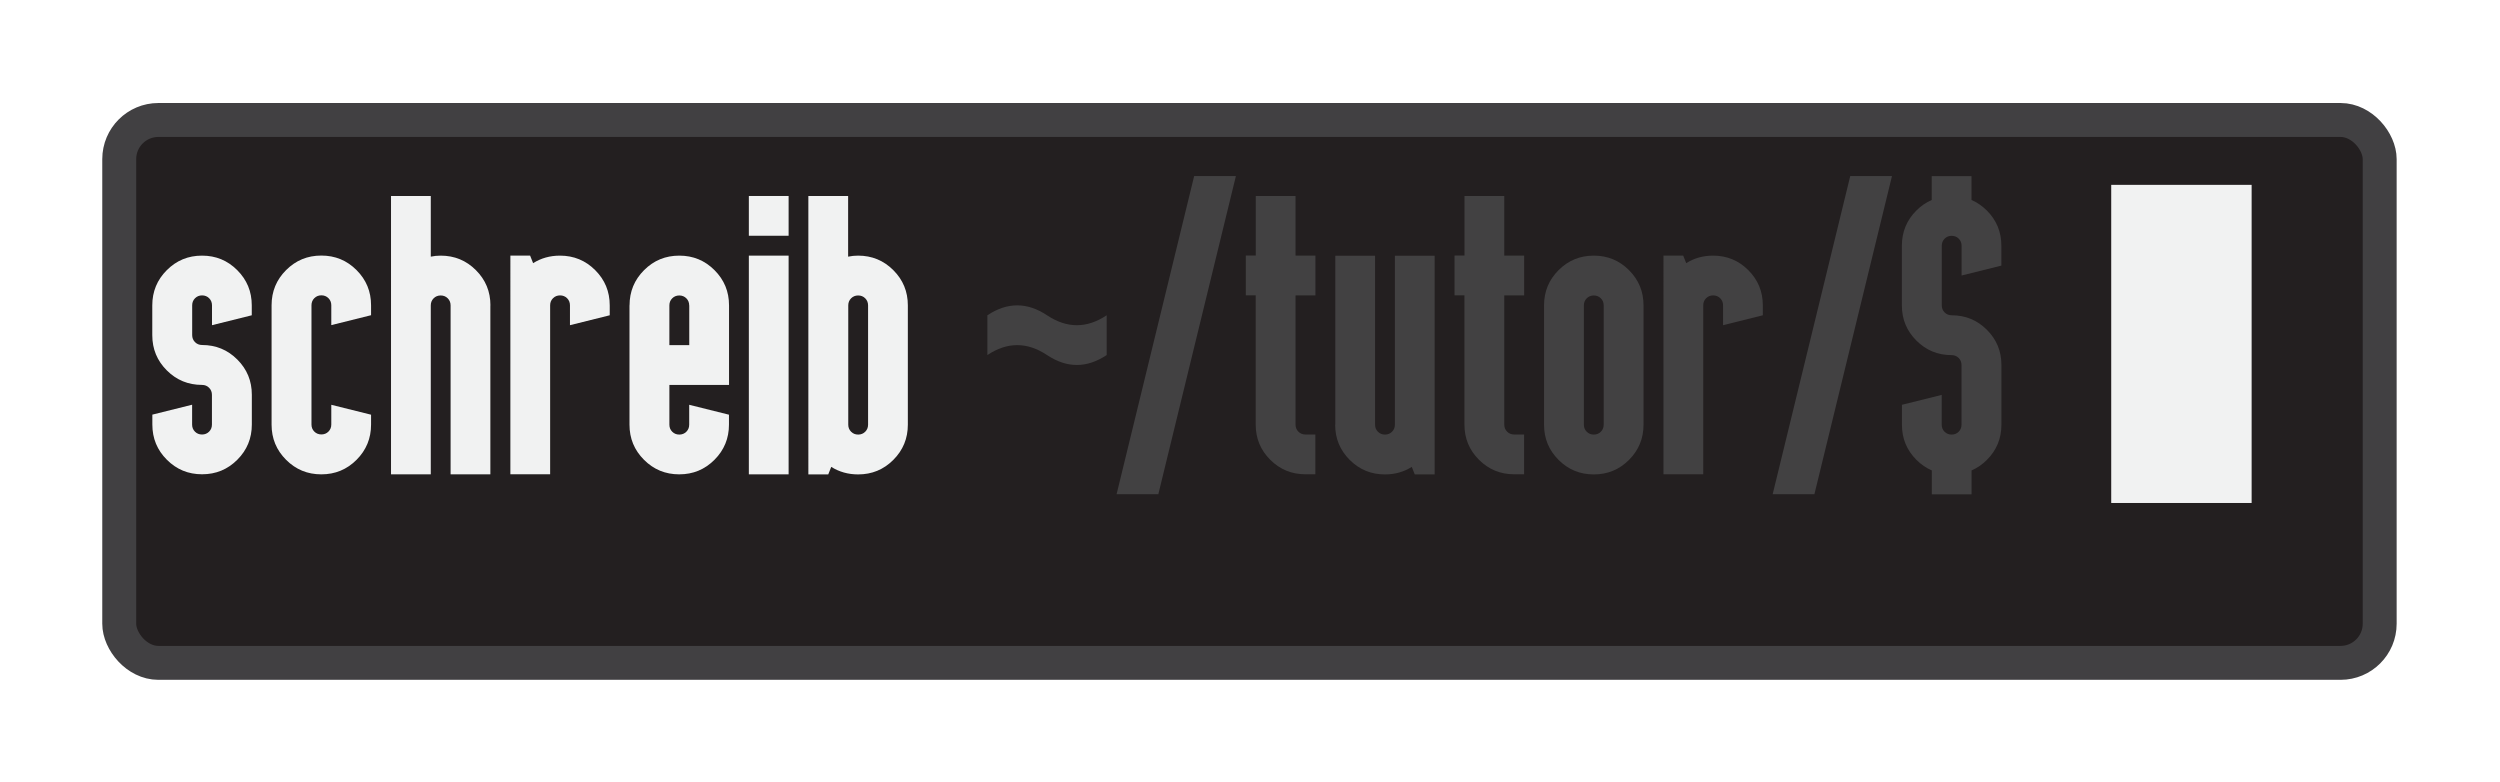 <?xml version="1.0" encoding="UTF-8"?>
<svg id="Layer_1" data-name="Layer 1" xmlns="http://www.w3.org/2000/svg" xmlns:xlink="http://www.w3.org/1999/xlink" viewBox="0 0 368.4 115.2">
  <defs>
    <style>
      .cls-1 {
        fill: #424142;
      }

      .cls-2 {
        fill: #f1f2f2;
      }

      .cls-3 {
        fill: #231f20;
        filter: url(#drop-shadow-1);
        stroke: #414042;
        stroke-miterlimit: 10;
        stroke-width: 5px;
      }
    </style>
    <filter id="drop-shadow-1" filterUnits="userSpaceOnUse">
      <feOffset dx="7" dy="7"/>
      <feGaussianBlur result="blur" stdDeviation="5"/>
      <feFlood flood-color="#000" flood-opacity="1"/>
      <feComposite in2="blur" operator="in"/>
      <feComposite in="SourceGraphic"/>
    </filter>
  </defs>
  <rect class="cls-3" x="10.57" y="10.68" width="333.1" height="80" rx="5.77" ry="5.77"/>
  <g>
    <path class="cls-2" d="M37.1,45v1.46l-5.86,1.46v-2.93c0-.41-.14-.76-.42-1.04-.28-.28-.63-.42-1.04-.42s-.76,.14-1.04,.42-.42,.63-.42,1.04v4.39c0,.41,.14,.76,.42,1.04,.28,.28,.63,.42,1.04,.42,2.03,0,3.76,.71,5.19,2.14,1.43,1.43,2.14,3.15,2.14,5.19v4.39c0,2.03-.71,3.76-2.14,5.19s-3.15,2.14-5.19,2.14-3.76-.71-5.19-2.14c-1.43-1.43-2.14-3.15-2.14-5.19v-1.46l5.86-1.46v2.93c0,.41,.14,.76,.42,1.04,.28,.28,.63,.42,1.04,.42s.76-.14,1.04-.42,.42-.63,.42-1.04v-4.39c0-.41-.14-.76-.42-1.04-.28-.28-.63-.42-1.04-.42-2.03,0-3.76-.71-5.19-2.14-1.43-1.43-2.14-3.15-2.14-5.19v-4.39c0-2.03,.71-3.76,2.14-5.19s3.15-2.14,5.19-2.14,3.76,.71,5.19,2.14c1.43,1.43,2.14,3.15,2.14,5.19Z"/>
    <path class="cls-2" d="M48.82,62.58v-2.93l5.86,1.46v1.46c0,2.03-.71,3.76-2.14,5.19s-3.15,2.14-5.19,2.14-3.76-.71-5.19-2.14c-1.43-1.43-2.14-3.15-2.14-5.19v-17.58c0-2.03,.71-3.76,2.14-5.19s3.15-2.14,5.19-2.14,3.76,.71,5.19,2.14c1.43,1.43,2.14,3.15,2.14,5.19v1.46l-5.86,1.46v-2.93c0-.41-.14-.76-.42-1.04-.28-.28-.63-.42-1.04-.42s-.76,.14-1.04,.42-.42,.63-.42,1.04v17.58c0,.41,.14,.76,.42,1.04,.28,.28,.63,.42,1.04,.42s.76-.14,1.04-.42,.42-.63,.42-1.04Z"/>
    <path class="cls-2" d="M72.26,45v24.9h-5.86v-24.9c0-.41-.14-.76-.42-1.04-.28-.28-.63-.42-1.04-.42s-.76,.14-1.04,.42-.42,.63-.42,1.04v24.9h-5.86V28.88h5.86v8.94c.47-.1,.96-.15,1.46-.15,2.03,0,3.76,.71,5.19,2.14,1.43,1.43,2.14,3.15,2.14,5.19Z"/>
    <path class="cls-2" d="M75.19,37.67h2.93l.44,1.11c1.17-.74,2.49-1.11,3.96-1.11,2.03,0,3.76,.71,5.19,2.14,1.43,1.43,2.14,3.15,2.14,5.19v1.46l-5.86,1.46v-2.93c0-.41-.14-.76-.42-1.04-.28-.28-.63-.42-1.04-.42s-.76,.14-1.04,.42-.42,.63-.42,1.04v24.9h-5.86V37.67Z"/>
    <path class="cls-2" d="M92.77,45c0-2.03,.71-3.76,2.14-5.19s3.15-2.14,5.19-2.14,3.76,.71,5.19,2.14c1.43,1.43,2.14,3.15,2.14,5.19v11.72h-8.79v5.86c0,.41,.14,.76,.42,1.04,.28,.28,.63,.42,1.04,.42s.76-.14,1.04-.42,.42-.63,.42-1.04v-2.93l5.86,1.46v1.46c0,2.03-.71,3.76-2.14,5.19s-3.15,2.14-5.19,2.14-3.76-.71-5.19-2.14c-1.43-1.43-2.14-3.15-2.14-5.19v-17.58Zm8.79,0c0-.41-.14-.76-.42-1.04-.28-.28-.63-.42-1.04-.42s-.76,.14-1.04,.42-.42,.63-.42,1.04v5.86h2.93v-5.86Z"/>
    <path class="cls-2" d="M110.35,34.74v-5.86h5.86v5.86h-5.86Zm5.86,2.93v32.23h-5.86V37.67h5.86Z"/>
    <path class="cls-2" d="M124.99,37.82c.47-.1,.96-.15,1.46-.15,2.03,0,3.76,.71,5.19,2.14,1.43,1.43,2.14,3.15,2.14,5.19v17.58c0,2.03-.71,3.76-2.14,5.19-1.43,1.43-3.15,2.14-5.19,2.14-1.46,0-2.78-.37-3.96-1.11l-.44,1.11h-2.93V28.88h5.86v8.94Zm2.93,7.18c0-.41-.14-.76-.42-1.04-.28-.28-.63-.42-1.04-.42s-.76,.14-1.04,.42c-.28,.28-.42,.63-.42,1.04v17.58c0,.41,.14,.76,.42,1.04,.28,.28,.63,.42,1.04,.42s.76-.14,1.04-.42c.28-.28,.42-.63,.42-1.04v-17.58Z"/>
    <path class="cls-1" d="M145.5,52.32v-5.86c2.93-1.95,5.86-1.95,8.79,0,2.93,1.95,5.86,1.95,8.79,0v5.86c-2.93,1.95-5.86,1.95-8.79,0-2.93-1.95-5.86-1.95-8.79,0Z"/>
    <path class="cls-1" d="M182.12,25.95l-11.43,46.88h-6.15l11.43-46.88h6.15Z"/>
    <path class="cls-1" d="M185.05,37.67v-8.79h5.86v8.79h2.93v5.86h-2.93v19.04c0,.41,.14,.76,.42,1.04,.28,.28,.63,.42,1.04,.42h1.46v5.86h-1.46c-2.03,0-3.76-.71-5.19-2.14-1.43-1.43-2.14-3.15-2.14-5.19v-19.04h-1.46v-5.86h1.46Z"/>
    <path class="cls-1" d="M196.77,62.58v-24.9h5.86v24.9c0,.41,.14,.76,.42,1.04,.28,.28,.63,.42,1.04,.42s.76-.14,1.04-.42c.28-.28,.42-.63,.42-1.04v-24.9h5.86v32.23h-2.93l-.44-1.11c-1.17,.74-2.49,1.11-3.96,1.11-2.03,0-3.76-.71-5.19-2.14-1.43-1.43-2.14-3.15-2.14-5.19Z"/>
    <path class="cls-1" d="M215.81,37.67v-8.79h5.86v8.79h2.93v5.86h-2.93v19.04c0,.41,.14,.76,.42,1.04,.28,.28,.63,.42,1.04,.42h1.46v5.86h-1.46c-2.03,0-3.76-.71-5.19-2.14-1.43-1.43-2.14-3.15-2.14-5.19v-19.04h-1.46v-5.86h1.46Z"/>
    <path class="cls-1" d="M227.53,45c0-2.03,.71-3.76,2.14-5.19,1.43-1.43,3.15-2.14,5.19-2.14s3.76,.71,5.19,2.14c1.43,1.43,2.14,3.15,2.14,5.19v17.58c0,2.03-.71,3.76-2.14,5.19-1.43,1.43-3.15,2.14-5.19,2.14s-3.76-.71-5.19-2.14c-1.43-1.43-2.14-3.15-2.14-5.19v-17.58Zm8.79,0c0-.41-.14-.76-.42-1.04-.28-.28-.63-.42-1.04-.42s-.76,.14-1.04,.42c-.28,.28-.42,.63-.42,1.04v17.58c0,.41,.14,.76,.42,1.04,.28,.28,.63,.42,1.04,.42s.76-.14,1.04-.42c.28-.28,.42-.63,.42-1.04v-17.58Z"/>
    <path class="cls-1" d="M245.11,37.67h2.93l.44,1.11c1.17-.74,2.49-1.11,3.96-1.11,2.03,0,3.76,.71,5.19,2.14,1.43,1.43,2.14,3.15,2.14,5.19v1.46l-5.86,1.46v-2.93c0-.41-.14-.76-.42-1.04-.28-.28-.63-.42-1.04-.42s-.76,.14-1.04,.42c-.28,.28-.42,.63-.42,1.04v24.9h-5.86V37.67Z"/>
    <path class="cls-1" d="M278.8,25.95l-11.43,46.88h-6.15l11.43-46.88h6.15Z"/>
    <path class="cls-1" d="M284.66,29.47v-3.52h5.86v3.52c.82,.35,1.57,.87,2.26,1.55,1.43,1.43,2.14,3.15,2.14,5.19v2.93l-5.86,1.46v-4.39c0-.41-.14-.76-.42-1.04-.28-.28-.63-.42-1.04-.42s-.76,.14-1.04,.42c-.28,.28-.42,.63-.42,1.04v8.79c0,.41,.14,.76,.42,1.04,.28,.28,.63,.42,1.04,.42,2.03,0,3.76,.71,5.19,2.14,1.43,1.43,2.14,3.15,2.14,5.19v8.79c0,2.03-.71,3.76-2.14,5.19-.68,.68-1.44,1.2-2.26,1.55v3.52h-5.86v-3.52c-.82-.35-1.57-.87-2.26-1.55-1.43-1.43-2.14-3.15-2.14-5.19v-2.93l5.86-1.46v4.39c0,.41,.14,.76,.42,1.04,.28,.28,.63,.42,1.04,.42s.76-.14,1.04-.42c.28-.28,.42-.63,.42-1.04v-8.79c0-.41-.14-.76-.42-1.04-.28-.28-.63-.42-1.04-.42-2.03,0-3.76-.71-5.19-2.14-1.43-1.43-2.14-3.15-2.14-5.19v-8.79c0-2.03,.71-3.76,2.14-5.19,.68-.68,1.44-1.2,2.26-1.55Z"/>
  </g>
  <rect class="cls-2" x="311.11" y="27.24" width="20.69" height="46.88">
               <animate
        attributeName="fill"
        values="#e6f6eb;transparent"
        begin="0s"
        dur="2s"
        calcMode="discrete"
        repeatCount="indefinite"/>
  </rect>
</svg>